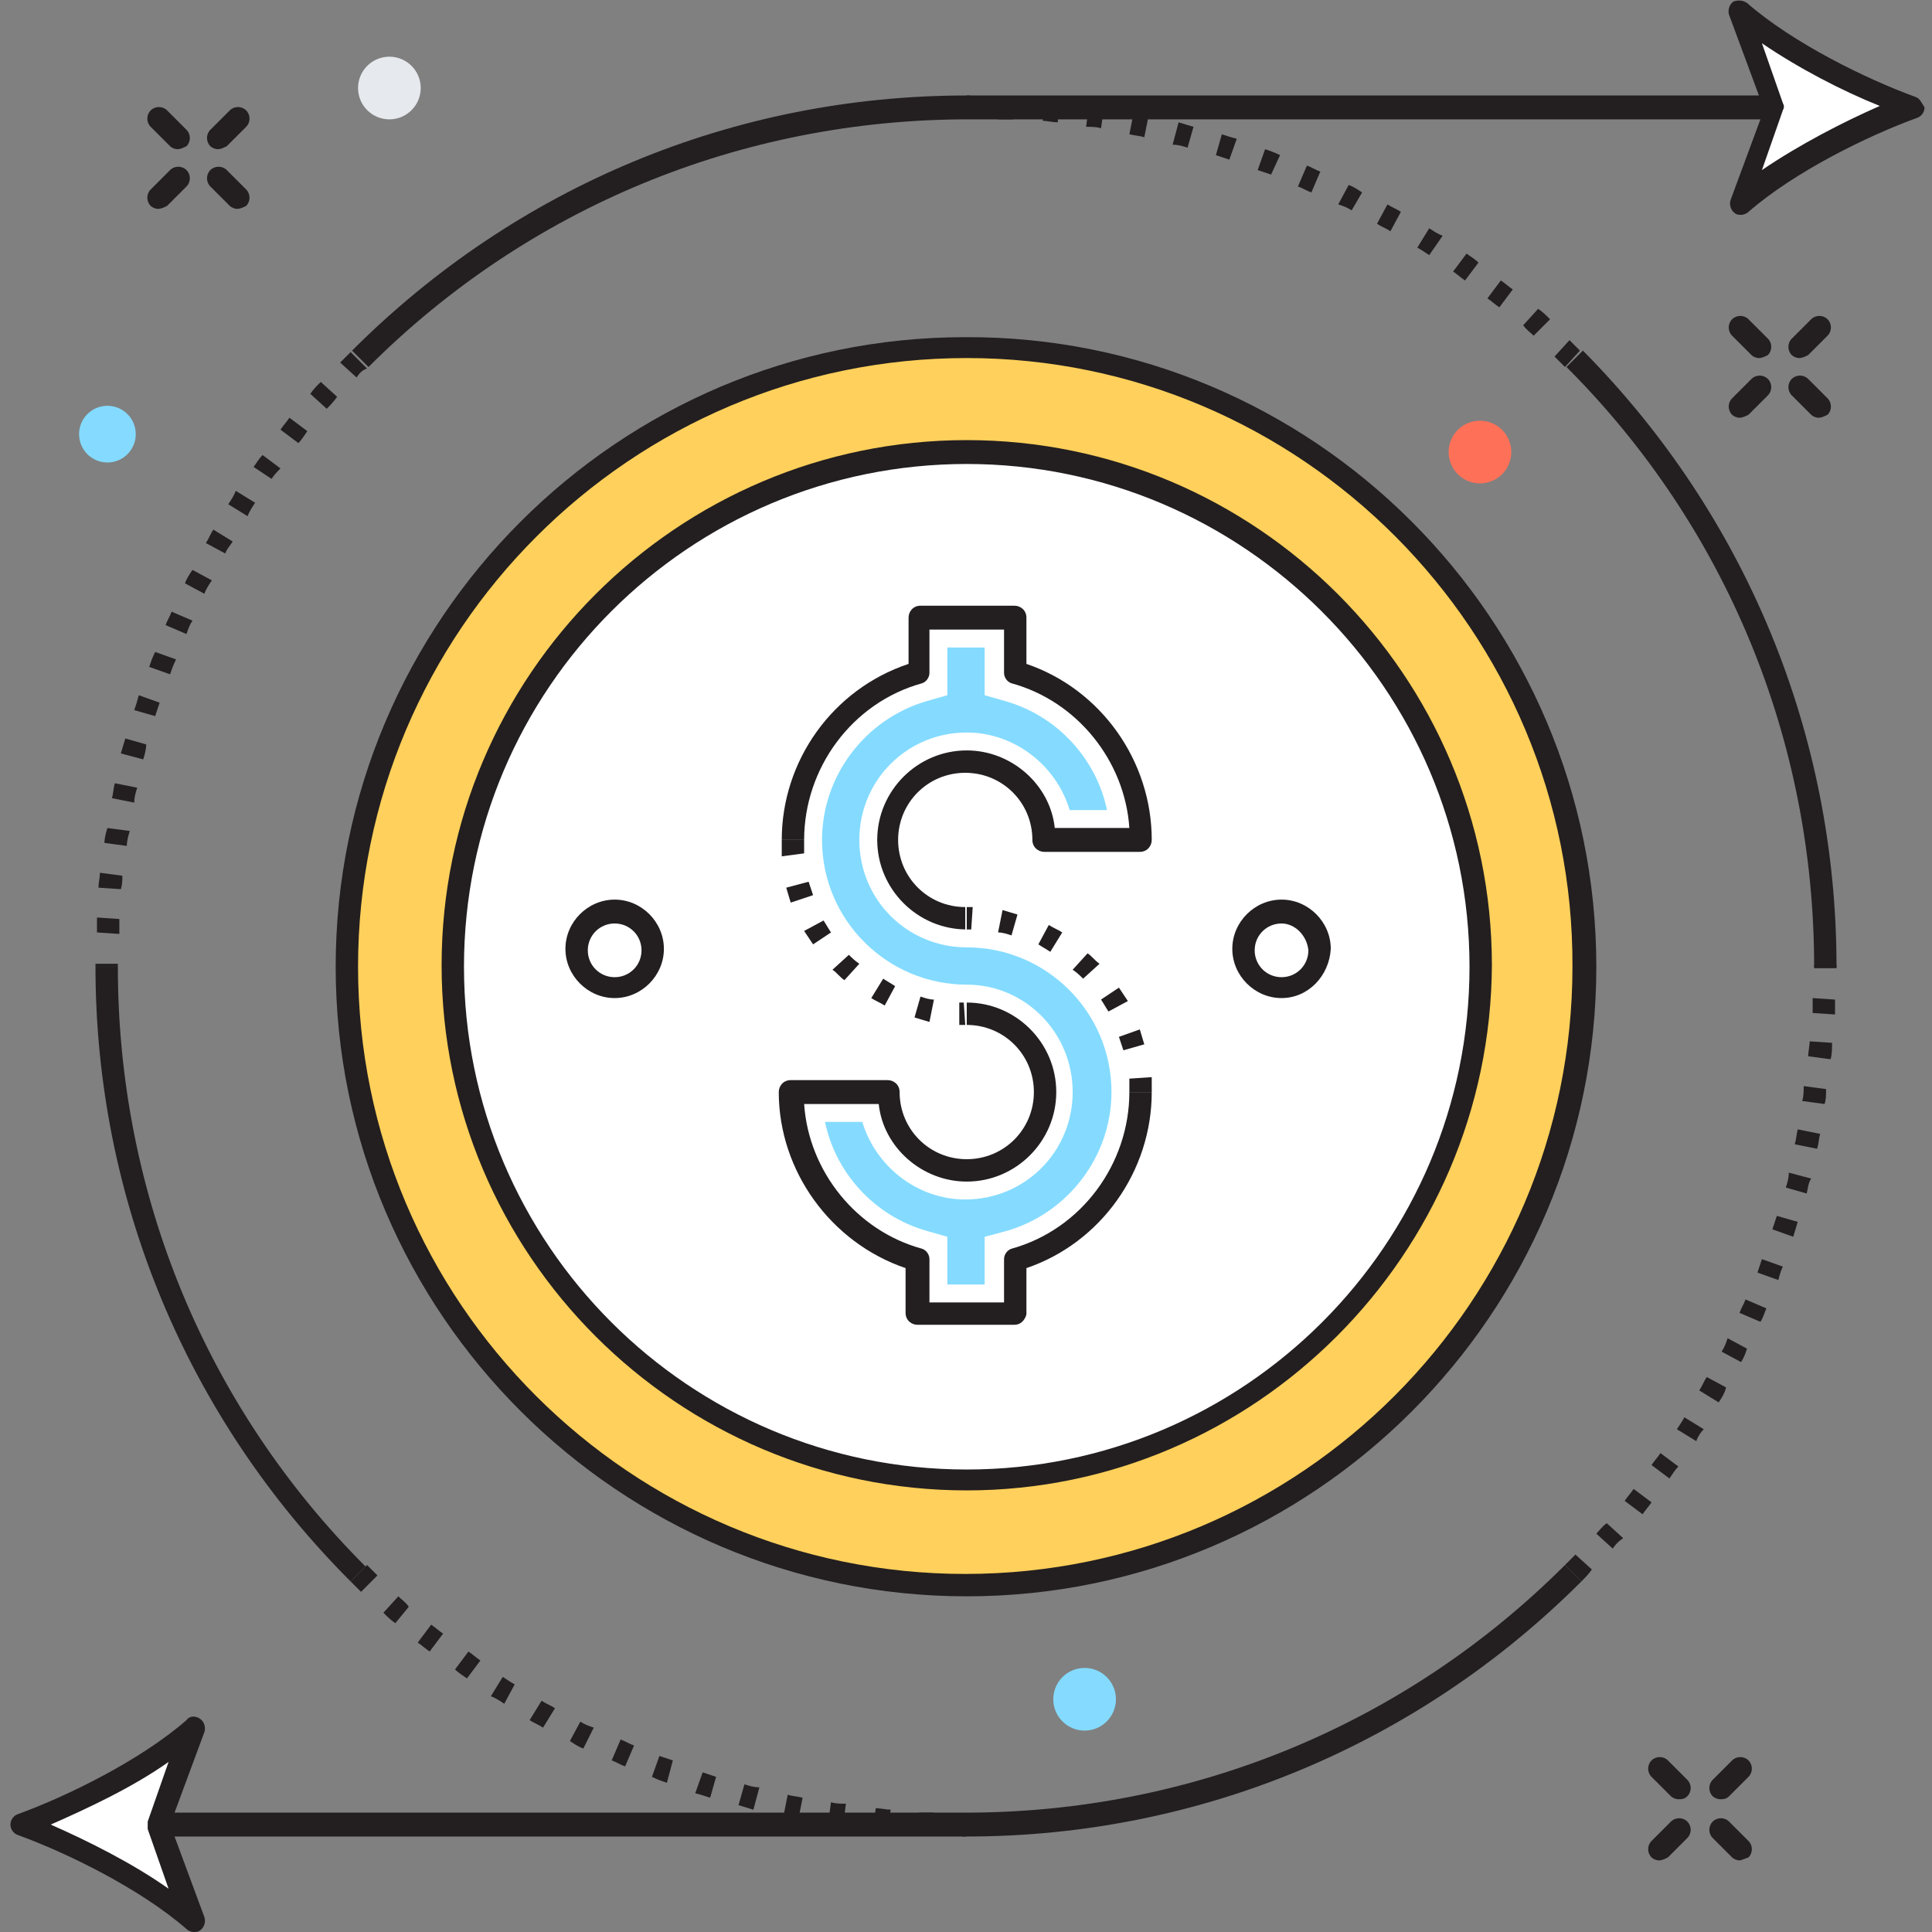 <?xml version="1.0" encoding="utf-8"?>
<!-- Generator: Adobe Illustrator 18.0.0, SVG Export Plug-In . SVG Version: 6.00 Build 0)  -->
<!DOCTYPE svg PUBLIC "-//W3C//DTD SVG 1.1//EN" "http://www.w3.org/Graphics/SVG/1.1/DTD/svg11.dtd">
<svg version="1.1" id="Layer_1" xmlns="http://www.w3.org/2000/svg" xmlns:xlink="http://www.w3.org/1999/xlink" x="0px" y="0px"
	 viewBox="0 0 129.5 129.5" enable-background="new 0 0 129.5 129.5" xml:space="preserve">
<rect x="0" y="0" width="129.5" height="129.5" fill="#808080" stroke="none"/>
<g>
	<g>
		<g>
			<path fill="#231F20" d="M14.6,10c-0.2,0-0.4-0.1-0.5-0.2c-0.3-0.3-0.3-0.8,0-1.1l1.3-1.3c0.3-0.3,0.8-0.3,1.1,0
				c0.3,0.3,0.3,0.8,0,1.1l-1.3,1.3C15,9.9,14.8,10,14.6,10z"/>
		</g>
		<g>
			<path fill="#231F20" d="M10.6,14c-0.2,0-0.4-0.1-0.5-0.2c-0.3-0.3-0.3-0.8,0-1.1l1.3-1.3c0.3-0.3,0.8-0.3,1.1,0
				c0.3,0.3,0.3,0.8,0,1.1l-1.3,1.3C11,13.9,10.8,14,10.6,14z"/>
		</g>
		<g>
			<path fill="#231F20" d="M15.9,14c-0.2,0-0.4-0.1-0.5-0.2l-1.3-1.3c-0.3-0.3-0.3-0.8,0-1.1c0.3-0.3,0.8-0.3,1.1,0l1.3,1.3
				c0.3,0.3,0.3,0.8,0,1.1C16.3,13.9,16.1,14,15.9,14z"/>
		</g>
		<g>
			<path fill="#231F20" d="M11.9,10c-0.2,0-0.4-0.1-0.5-0.2l-1.3-1.3c-0.3-0.3-0.3-0.8,0-1.1c0.3-0.3,0.8-0.3,1.1,0l1.3,1.3
				c0.3,0.3,0.3,0.8,0,1.1C12.3,9.9,12.1,10,11.9,10z"/>
		</g>
		<g>
			<path fill="#231F20" d="M115.3,120.6c-0.2,0-0.4-0.1-0.5-0.2c-0.3-0.3-0.3-0.8,0-1.1l1.3-1.3c0.3-0.3,0.8-0.3,1.1,0
				c0.3,0.3,0.3,0.8,0,1.1l-1.3,1.3C115.7,120.6,115.5,120.6,115.3,120.6z"/>
		</g>
		<g>
			<path fill="#231F20" d="M111.2,124.7c-0.2,0-0.4-0.1-0.5-0.2c-0.3-0.3-0.3-0.8,0-1.1l1.3-1.3c0.3-0.3,0.8-0.3,1.1,0
				c0.3,0.3,0.3,0.8,0,1.1l-1.3,1.3C111.6,124.6,111.4,124.7,111.2,124.7z"/>
		</g>
		<g>
			<path fill="#231F20" d="M116.6,124.7c-0.2,0-0.4-0.1-0.5-0.2l-1.3-1.3c-0.3-0.3-0.3-0.8,0-1.1c0.3-0.3,0.8-0.3,1.1,0l1.3,1.3
				c0.3,0.3,0.3,0.8,0,1.1C116.9,124.6,116.7,124.7,116.6,124.7z"/>
		</g>
		<g>
			<path fill="#231F20" d="M112.5,120.6c-0.2,0-0.4-0.1-0.5-0.2l-1.3-1.3c-0.3-0.3-0.3-0.8,0-1.1c0.3-0.3,0.8-0.3,1.1,0l1.3,1.3
				c0.3,0.3,0.3,0.8,0,1.1C112.9,120.6,112.7,120.6,112.5,120.6z"/>
		</g>
		<g>
			<path fill="#231F20" d="M120.6,24c-0.2,0-0.4-0.1-0.5-0.2c-0.3-0.3-0.3-0.8,0-1.1l1.3-1.3c0.3-0.3,0.8-0.3,1.1,0
				c0.3,0.3,0.3,0.8,0,1.1l-1.3,1.3C121,23.9,120.8,24,120.6,24z"/>
		</g>
		<g>
			<path fill="#231F20" d="M116.6,28c-0.2,0-0.4-0.1-0.5-0.2c-0.3-0.3-0.3-0.8,0-1.1l1.3-1.3c0.3-0.3,0.8-0.3,1.1,0
				c0.3,0.3,0.3,0.8,0,1.1l-1.3,1.3C117,27.9,116.8,28,116.6,28z"/>
		</g>
		<g>
			<path fill="#231F20" d="M121.9,28c-0.2,0-0.4-0.1-0.5-0.2l-1.3-1.3c-0.3-0.3-0.3-0.8,0-1.1c0.3-0.3,0.8-0.3,1.1,0l1.3,1.3
				c0.3,0.3,0.3,0.8,0,1.1C122.3,27.9,122.1,28,121.9,28z"/>
		</g>
		<g>
			<path fill="#231F20" d="M117.9,24c-0.2,0-0.4-0.1-0.5-0.2l-1.3-1.3c-0.3-0.3-0.3-0.8,0-1.1c0.3-0.3,0.8-0.3,1.1,0l1.3,1.3
				c0.3,0.3,0.3,0.8,0,1.1C118.3,23.9,118.1,24,117.9,24z"/>
		</g>
		<path fill="#231F20" d="M64.7,123.1l-0.2,0v-1.5l0.2,0L64.7,123.1z M62.5,123c-0.3,0-0.7,0-1,0l0.1-1.5c0.3,0,0.7,0,1,0L62.5,123z
			 M59.5,122.8c-0.3,0-0.7-0.1-1-0.1l0.2-1.5c0.3,0,0.7,0.1,1,0.1L59.5,122.8z M56.5,122.5c-0.3,0-0.7-0.1-1-0.2l0.2-1.5
			c0.3,0.1,0.6,0.1,1,0.1L56.5,122.5z M53.5,122c-0.3-0.1-0.7-0.1-1-0.2l0.3-1.5c0.3,0.1,0.6,0.1,1,0.2L53.5,122z M50.5,121.3
			c-0.3-0.1-0.7-0.2-1-0.3l0.4-1.4c0.3,0.1,0.6,0.2,1,0.2L50.5,121.3z M47.6,120.5c-0.3-0.1-0.6-0.2-1-0.3l0.5-1.4
			c0.3,0.1,0.6,0.2,0.9,0.3L47.6,120.5z M44.7,119.5c-0.3-0.1-0.6-0.2-1-0.4l0.5-1.4c0.3,0.1,0.6,0.2,0.9,0.3L44.7,119.5z
			 M41.9,118.4c-0.3-0.1-0.6-0.3-0.9-0.4l0.6-1.4c0.3,0.1,0.6,0.3,0.9,0.4L41.9,118.4z M39.1,117.2c-0.3-0.1-0.6-0.3-0.9-0.5
			l0.7-1.3c0.3,0.2,0.6,0.3,0.9,0.4L39.1,117.2z M36.4,115.8c-0.3-0.2-0.6-0.3-0.9-0.5l0.8-1.3c0.3,0.2,0.6,0.3,0.9,0.5L36.4,115.8z
			 M33.8,114.2c-0.3-0.2-0.6-0.4-0.9-0.5l0.8-1.3c0.3,0.2,0.6,0.4,0.8,0.5L33.8,114.2z M31.3,112.5c-0.3-0.2-0.6-0.4-0.8-0.6
			l0.9-1.2c0.3,0.2,0.5,0.4,0.8,0.6L31.3,112.5z M28.8,110.7c-0.3-0.2-0.5-0.4-0.8-0.6l0.9-1.2c0.3,0.2,0.5,0.4,0.8,0.6L28.8,110.7z
			 M26.5,108.8c-0.3-0.2-0.5-0.4-0.8-0.7l1-1.1c0.2,0.2,0.5,0.4,0.7,0.7L26.5,108.8z M24.2,106.7c-0.2-0.2-0.5-0.5-0.7-0.7l1.1-1.1
			c0.2,0.2,0.5,0.5,0.7,0.7L24.2,106.7z"/>
		<path fill="#231F20" d="M23.5,106C12.5,95,6.4,80.3,6.4,64.8h1.5c0,15.2,5.9,29.5,16.6,40.2L23.5,106z"/>
		<path fill="#231F20" d="M7.9,64.8H6.4v-0.2h1.5V64.8z M8,62.6l-1.5-0.1c0-0.3,0-0.7,0-1L8,61.6C8,61.9,8,62.3,8,62.6z M8.1,59.6
			l-1.5-0.1c0-0.3,0.1-0.7,0.1-1l1.5,0.2C8.2,59,8.2,59.3,8.1,59.6z M8.5,56.7L7,56.5c0-0.3,0.1-0.7,0.2-1l1.5,0.2
			C8.6,56,8.5,56.4,8.5,56.7z M9,53.8l-1.5-0.3c0.1-0.3,0.1-0.7,0.2-1l1.5,0.3C9.1,53.1,9,53.4,9,53.8z M9.6,50.9l-1.5-0.4
			c0.1-0.3,0.2-0.7,0.3-1l1.4,0.4C9.8,50.2,9.7,50.6,9.6,50.9z M10.4,48L9,47.6c0.1-0.3,0.2-0.6,0.3-1l1.4,0.5
			C10.6,47.4,10.5,47.7,10.4,48z M11.4,45.2L10,44.7c0.1-0.3,0.2-0.6,0.4-1l1.4,0.5C11.6,44.6,11.5,44.9,11.4,45.2z M12.5,42.5
			l-1.4-0.6c0.1-0.3,0.3-0.6,0.4-0.9l1.4,0.6C12.7,41.9,12.6,42.2,12.5,42.5z M13.7,39.8l-1.3-0.7c0.1-0.3,0.3-0.6,0.5-0.9l1.3,0.7
			C14,39.2,13.8,39.5,13.7,39.8z M15.1,37.1l-1.3-0.7c0.2-0.3,0.3-0.6,0.5-0.9l1.3,0.8C15.4,36.6,15.2,36.8,15.1,37.1z M16.6,34.6
			l-1.3-0.8c0.2-0.3,0.4-0.6,0.5-0.9l1.3,0.8C16.9,34,16.7,34.3,16.6,34.6z M18.2,32.1L17,31.3c0.2-0.3,0.4-0.6,0.6-0.8l1.2,0.9
			C18.6,31.6,18.4,31.8,18.2,32.1z M20,29.7l-1.2-0.9c0.2-0.3,0.4-0.5,0.6-0.8l1.2,0.9C20.4,29.2,20.2,29.5,20,29.7z M21.9,27.4
			l-1.1-1c0.2-0.3,0.4-0.5,0.7-0.8l1.1,1C22.3,27,22.1,27.2,21.9,27.4z M23.9,25.3l-1.1-1c0.2-0.2,0.5-0.5,0.7-0.7l1.1,1.1
			C24.3,24.8,24.1,25,23.9,25.3z"/>
		<path fill="#231F20" d="M106,106l-1.1-1.1c0.2-0.2,0.5-0.5,0.7-0.7l1.1,1C106.5,105.5,106.2,105.8,106,106z M108.1,103.8l-1.1-1
			c0.2-0.2,0.4-0.5,0.7-0.7l1.1,1C108.5,103.3,108.3,103.5,108.1,103.8z M110.1,101.5l-1.2-0.9c0.2-0.3,0.4-0.5,0.6-0.8l1.2,0.9
			C110.5,101,110.3,101.2,110.1,101.5z M111.9,99.1l-1.2-0.9c0.2-0.3,0.4-0.5,0.6-0.8l1.2,0.9C112.3,98.5,112.1,98.8,111.9,99.1z
			 M113.7,96.6l-1.3-0.8c0.2-0.3,0.4-0.6,0.5-0.8l1.3,0.8C114,96,113.8,96.3,113.7,96.6z M115.2,94l-1.3-0.8
			c0.2-0.3,0.3-0.6,0.5-0.9l1.3,0.7C115.6,93.4,115.4,93.7,115.2,94z M116.7,91.3l-1.3-0.7c0.2-0.3,0.3-0.6,0.4-0.9l1.3,0.7
			C117,90.7,116.9,91,116.7,91.3z M118,88.6l-1.4-0.6c0.1-0.3,0.3-0.6,0.4-0.9l1.4,0.6C118.3,87.9,118.2,88.3,118,88.6z M119.2,85.8
			l-1.4-0.5c0.1-0.3,0.2-0.6,0.3-0.9l1.4,0.5C119.4,85.1,119.3,85.4,119.2,85.8z M120.2,82.9l-1.4-0.5c0.1-0.3,0.2-0.6,0.3-0.9
			l1.4,0.4C120.4,82.2,120.3,82.6,120.2,82.9z M121.1,80l-1.4-0.4c0.1-0.3,0.2-0.6,0.2-1l1.5,0.4C121.2,79.3,121.2,79.6,121.1,80z
			 M121.8,77l-1.5-0.3c0.1-0.3,0.1-0.6,0.2-1L122,76C121.9,76.4,121.9,76.7,121.8,77z M122.3,74l-1.5-0.2c0.1-0.3,0.1-0.7,0.1-1
			l1.5,0.2C122.4,73.4,122.4,73.7,122.3,74z M122.7,71l-1.5-0.2c0-0.3,0.1-0.7,0.1-1l1.5,0.1C122.8,70.3,122.8,70.7,122.7,71z
			 M123,68l-1.5-0.1c0-0.3,0-0.7,0-1L123,67C123,67.3,123,67.7,123,68z M123.1,64.9h-1.5l0-0.2l1.5,0L123.1,64.9z"/>
		<path fill="#231F20" d="M104.9,24.6c-0.2-0.2-0.5-0.5-0.7-0.7l1-1.1c0.2,0.2,0.5,0.5,0.7,0.7L104.9,24.6z M102.8,22.5
			c-0.2-0.2-0.5-0.4-0.7-0.7l1-1.1c0.3,0.2,0.5,0.4,0.8,0.7L102.8,22.5z M100.5,20.6c-0.3-0.2-0.5-0.4-0.8-0.6l0.9-1.2
			c0.3,0.2,0.5,0.4,0.8,0.6L100.5,20.6z M98.2,18.8c-0.3-0.2-0.5-0.4-0.8-0.6l0.9-1.2c0.3,0.2,0.6,0.4,0.8,0.6L98.2,18.8z
			 M95.8,17.1c-0.3-0.2-0.6-0.4-0.8-0.5l0.8-1.3c0.3,0.2,0.6,0.4,0.9,0.5L95.8,17.1z M93.2,15.5c-0.3-0.2-0.6-0.3-0.9-0.5l0.7-1.3
			c0.3,0.2,0.6,0.3,0.9,0.5L93.2,15.5z M90.6,14.1c-0.3-0.2-0.6-0.3-0.9-0.4l0.7-1.3c0.3,0.1,0.6,0.3,0.9,0.5L90.6,14.1z M87.9,12.9
			c-0.3-0.1-0.6-0.3-0.9-0.4l0.6-1.4c0.3,0.1,0.6,0.3,0.9,0.4L87.9,12.9z M85.2,11.7c-0.3-0.1-0.6-0.2-0.9-0.3l0.5-1.4
			c0.3,0.1,0.6,0.2,1,0.4L85.2,11.7z M82.4,10.7c-0.3-0.1-0.6-0.2-0.9-0.3L81.9,9c0.3,0.1,0.6,0.2,1,0.3L82.4,10.7z M79.6,9.9
			c-0.3-0.1-0.6-0.2-1-0.2L79,8.2c0.3,0.1,0.7,0.2,1,0.3L79.6,9.9z M76.7,9.2c-0.3-0.1-0.6-0.1-1-0.2L76,7.5c0.3,0.1,0.7,0.1,1,0.2
			L76.7,9.2z M73.8,8.6c-0.3-0.1-0.6-0.1-1-0.1L73,7c0.3,0,0.7,0.1,1,0.2L73.8,8.6z M70.9,8.2c-0.3,0-0.7-0.1-1-0.1L70,6.7
			c0.3,0,0.7,0.1,1,0.1L70.9,8.2z M67.9,8c-0.3,0-0.7,0-1,0L67,6.5c0.3,0,0.7,0,1,0L67.9,8z M65,7.9h-0.2V6.4H65V7.9z"/>
		<path fill="#231F20" d="M123.1,64.8h-1.5c0-15.2-5.9-29.5-16.6-40.2l1.1-1.1C117,34.5,123.1,49.2,123.1,64.8z"/>
		<path fill="#FFFFFF" d="M128.1,7.2c-3.8-1.4-8.6-3.8-11.5-6.4l2.3,6.4l-2.3,6.4C119.5,11,124.3,8.6,128.1,7.2z"/>
		<path fill="#231F20" d="M128.4,6.5c-3.3-1.2-8.2-3.6-11.3-6.3c-0.3-0.2-0.6-0.2-0.9-0.1c-0.3,0.2-0.4,0.6-0.3,0.9l2,5.4H64.8
			c-15.6,0-30.2,6.1-41.2,17.1l1.1,1.1c10.7-10.7,25-16.6,40.2-16.6h53.1l-2,5.4c-0.1,0.3,0,0.7,0.3,0.9c0.1,0.1,0.3,0.1,0.4,0.1
			c0.2,0,0.4-0.1,0.5-0.2c3.1-2.7,8-5.1,11.3-6.3c0.3-0.1,0.5-0.4,0.5-0.7C128.8,6.9,128.7,6.6,128.4,6.5z M118.1,11.4l1.4-4
			c0.1-0.2,0.1-0.3,0-0.5l-1.4-4c2.5,1.7,5.4,3.2,7.9,4.2C123.5,8.2,120.6,9.7,118.1,11.4z"/>
		<path fill="#FFFFFF" d="M1.4,122.3c3.8,1.4,8.6,3.8,11.5,6.4l-2.3-6.4l2.3-6.4C10,118.5,5.2,120.9,1.4,122.3z"/>
		<path fill="#231F20" d="M106,106l-1.1-1.1c-10.7,10.7-25,16.6-40.2,16.6H11.7l2-5.4c0.1-0.3,0-0.7-0.3-0.9
			c-0.3-0.2-0.7-0.2-0.9,0.1c-3.1,2.7-8,5.1-11.3,6.3c-0.3,0.1-0.5,0.4-0.5,0.7c0,0.3,0.2,0.6,0.5,0.7c3.3,1.2,8.2,3.6,11.3,6.3
			c0.1,0.1,0.3,0.2,0.5,0.2c0.1,0,0.3,0,0.4-0.1c0.3-0.2,0.4-0.6,0.3-0.9l-2-5.4h53.1C80.3,123.1,95,117,106,106z M9.9,122.6l1.4,4
			c-2.4-1.7-5.4-3.2-7.9-4.3c2.5-1.1,5.5-2.5,7.9-4.2l-1.4,4C9.9,122.2,9.9,122.4,9.9,122.6z"/>
		<circle fill="#FFD05B" cx="64.8" cy="64.7" r="41.5"/>
		<path fill="#231F20" d="M64.8,107C41.5,107,22.5,88,22.5,64.8s18.9-42.2,42.2-42.2C88,22.5,107,41.5,107,64.8S88,107,64.8,107z
			 M64.8,24C42.3,24,24,42.3,24,64.8c0,22.5,18.3,40.7,40.7,40.7c22.5,0,40.7-18.3,40.7-40.7C105.5,42.3,87.2,24,64.8,24z"/>
		<circle fill="#FFFFFF" cx="64.8" cy="64.7" r="34.4"/>
		<path fill="#231F20" d="M64.8,99.9c-19.4,0-35.2-15.8-35.2-35.2c0-19.4,15.8-35.2,35.2-35.2c19.4,0,35.2,15.8,35.2,35.2
			C99.9,84.1,84.1,99.9,64.8,99.9z M64.8,31.1c-18.6,0-33.7,15.1-33.7,33.7s15.1,33.7,33.7,33.7s33.7-15.1,33.7-33.7
			S83.3,31.1,64.8,31.1z"/>
		<path fill="#231F20" d="M85.9,66.9c-1.8,0-3.3-1.5-3.3-3.3c0-1.8,1.5-3.3,3.3-3.3s3.3,1.5,3.3,3.3C89.1,65.4,87.7,66.9,85.9,66.9z
			 M85.9,61.9c-1,0-1.8,0.8-1.8,1.8c0,1,0.8,1.8,1.8,1.8c1,0,1.8-0.8,1.8-1.8C87.6,62.7,86.8,61.9,85.9,61.9z"/>
		<path fill="#231F20" d="M41.2,66.9c-1.8,0-3.3-1.5-3.3-3.3c0-1.8,1.5-3.3,3.3-3.3s3.3,1.5,3.3,3.3C44.5,65.4,43,66.9,41.2,66.9z
			 M41.2,61.9c-1,0-1.8,0.8-1.8,1.8c0,1,0.8,1.8,1.8,1.8c1,0,1.8-0.8,1.8-1.8C43,62.7,42.2,61.9,41.2,61.9z"/>
		<g>
			<path fill="#231F20" d="M64.8,62.3c-3.3,0-6-2.7-6-6c0-3.3,2.7-6,6-6c3,0,5.6,2.3,5.9,5.2h5c-0.3-4.5-3.5-8.5-7.9-9.7
				c-0.3-0.1-0.5-0.4-0.5-0.7v-2.9h-5v2.9c0,0.3-0.2,0.6-0.5,0.7c-4.7,1.3-7.9,5.7-7.9,10.5h-1.5c0-5.3,3.4-10.1,8.5-11.8v-3.1
				c0-0.4,0.3-0.8,0.8-0.8H68c0.4,0,0.8,0.3,0.8,0.8v3.1c5,1.7,8.4,6.5,8.4,11.8c0,0.4-0.3,0.8-0.8,0.8H70c-0.4,0-0.8-0.3-0.8-0.8
				c0-2.5-2-4.5-4.5-4.5c-2.5,0-4.5,2-4.5,4.5c0,2.5,2,4.5,4.5,4.5V62.3z"/>
		</g>
		<g>
			<path fill="#231F20" d="M77.2,73.2h-1.5c0-0.3,0-0.6,0-0.9l1.5-0.1C77.2,72.5,77.2,72.8,77.2,73.2z M75.3,70.4
				c-0.1-0.3-0.2-0.6-0.3-0.9l1.4-0.5c0.1,0.3,0.2,0.7,0.3,1L75.3,70.4z M74.3,67.8c-0.2-0.3-0.3-0.5-0.5-0.8l1.2-0.8
				c0.2,0.3,0.4,0.6,0.6,0.9L74.3,67.8z M72.6,65.6c-0.2-0.2-0.4-0.4-0.7-0.6l1-1.1c0.3,0.2,0.5,0.5,0.8,0.7L72.6,65.6z M70.4,63.8
				c-0.3-0.2-0.5-0.3-0.8-0.5l0.7-1.3c0.3,0.2,0.6,0.3,0.9,0.5L70.4,63.8z M67.8,62.7c-0.3-0.1-0.6-0.2-0.9-0.2l0.3-1.5
				c0.3,0.1,0.7,0.2,1,0.3L67.8,62.7z M65.1,62.3l-0.3,0v-1.5l0.4,0L65.1,62.3z"/>
		</g>
		<g>
			<path fill="#231F20" d="M68,88.8h-6.5c-0.4,0-0.8-0.3-0.8-0.8V85c-5-1.7-8.5-6.5-8.5-11.8c0-0.4,0.3-0.8,0.8-0.8h6.5
				c0.4,0,0.8,0.3,0.8,0.8c0,2.5,2,4.5,4.5,4.5c2.5,0,4.5-2,4.5-4.5c0-2.5-2-4.5-4.5-4.5v-1.5c3.3,0,6,2.7,6,6c0,3.3-2.7,6-6,6
				c-3,0-5.6-2.3-5.9-5.2h-5c0.3,4.5,3.5,8.5,7.9,9.7c0.3,0.1,0.5,0.4,0.5,0.7v2.9h5v-2.9c0-0.3,0.2-0.6,0.5-0.7
				c4.7-1.3,7.9-5.7,7.9-10.5h1.5c0,5.3-3.4,10.1-8.4,11.8v3.1C68.7,88.5,68.4,88.8,68,88.8z"/>
		</g>
		<g>
			<path fill="#231F20" d="M64.7,68.7l-0.4,0l0-1.5l0.3,0L64.7,68.7z M62.3,68.5c-0.3-0.1-0.7-0.2-1-0.3l0.4-1.4
				c0.3,0.1,0.6,0.2,0.9,0.2L62.3,68.5z M59.3,67.4c-0.3-0.2-0.6-0.3-0.9-0.5l0.8-1.3c0.3,0.2,0.5,0.3,0.8,0.5L59.3,67.4z
				 M56.6,65.7c-0.3-0.2-0.5-0.5-0.8-0.7l1.1-1c0.2,0.2,0.4,0.4,0.7,0.6L56.6,65.7z M54.5,63.3c-0.2-0.3-0.4-0.6-0.6-0.9l1.3-0.7
				c0.2,0.3,0.3,0.5,0.5,0.8L54.5,63.3z M53,60.5c-0.1-0.3-0.2-0.7-0.3-1l1.5-0.4c0.1,0.3,0.2,0.6,0.3,0.9L53,60.5z M52.4,57.4
				c0-0.3,0-0.7,0-1.1h1.5c0,0.3,0,0.6,0,0.9L52.4,57.4z"/>
		</g>
		<path fill="#84DBFF" d="M63.5,86.1v-3.2l-1.4-0.4c-3.5-1-6.1-3.9-6.8-7.3h2.5c0.9,3,3.7,5.2,6.9,5.2c4,0,7.2-3.2,7.2-7.2
			S68.7,66,64.8,66c-5.3,0-9.7-4.3-9.7-9.7c0-4.3,2.9-8.1,7-9.3l1.4-0.4v-3.2H66v3.2l1.4,0.4c3.5,1,6.1,3.9,6.8,7.3h-2.5
			c-0.9-3-3.7-5.2-6.9-5.2c-4,0-7.2,3.2-7.2,7.2s3.2,7.2,7.2,7.2c5.3,0,9.7,4.3,9.7,9.7c0,4.3-2.9,8.1-7,9.3L66,82.9v3.2H63.5z"/>
		<circle fill="#84DBFF" cx="7.2" cy="29.1" r="1.9"/>
		<circle fill="#FF7058" cx="99.2" cy="30.3" r="2.1"/>
		<circle fill="#84DBFF" cx="72.7" cy="113.9" r="2.1"/>
		<circle fill="#E6E9EE" cx="26.1" cy="5.9" r="2.1"/>
	</g>
</g>
</svg>
